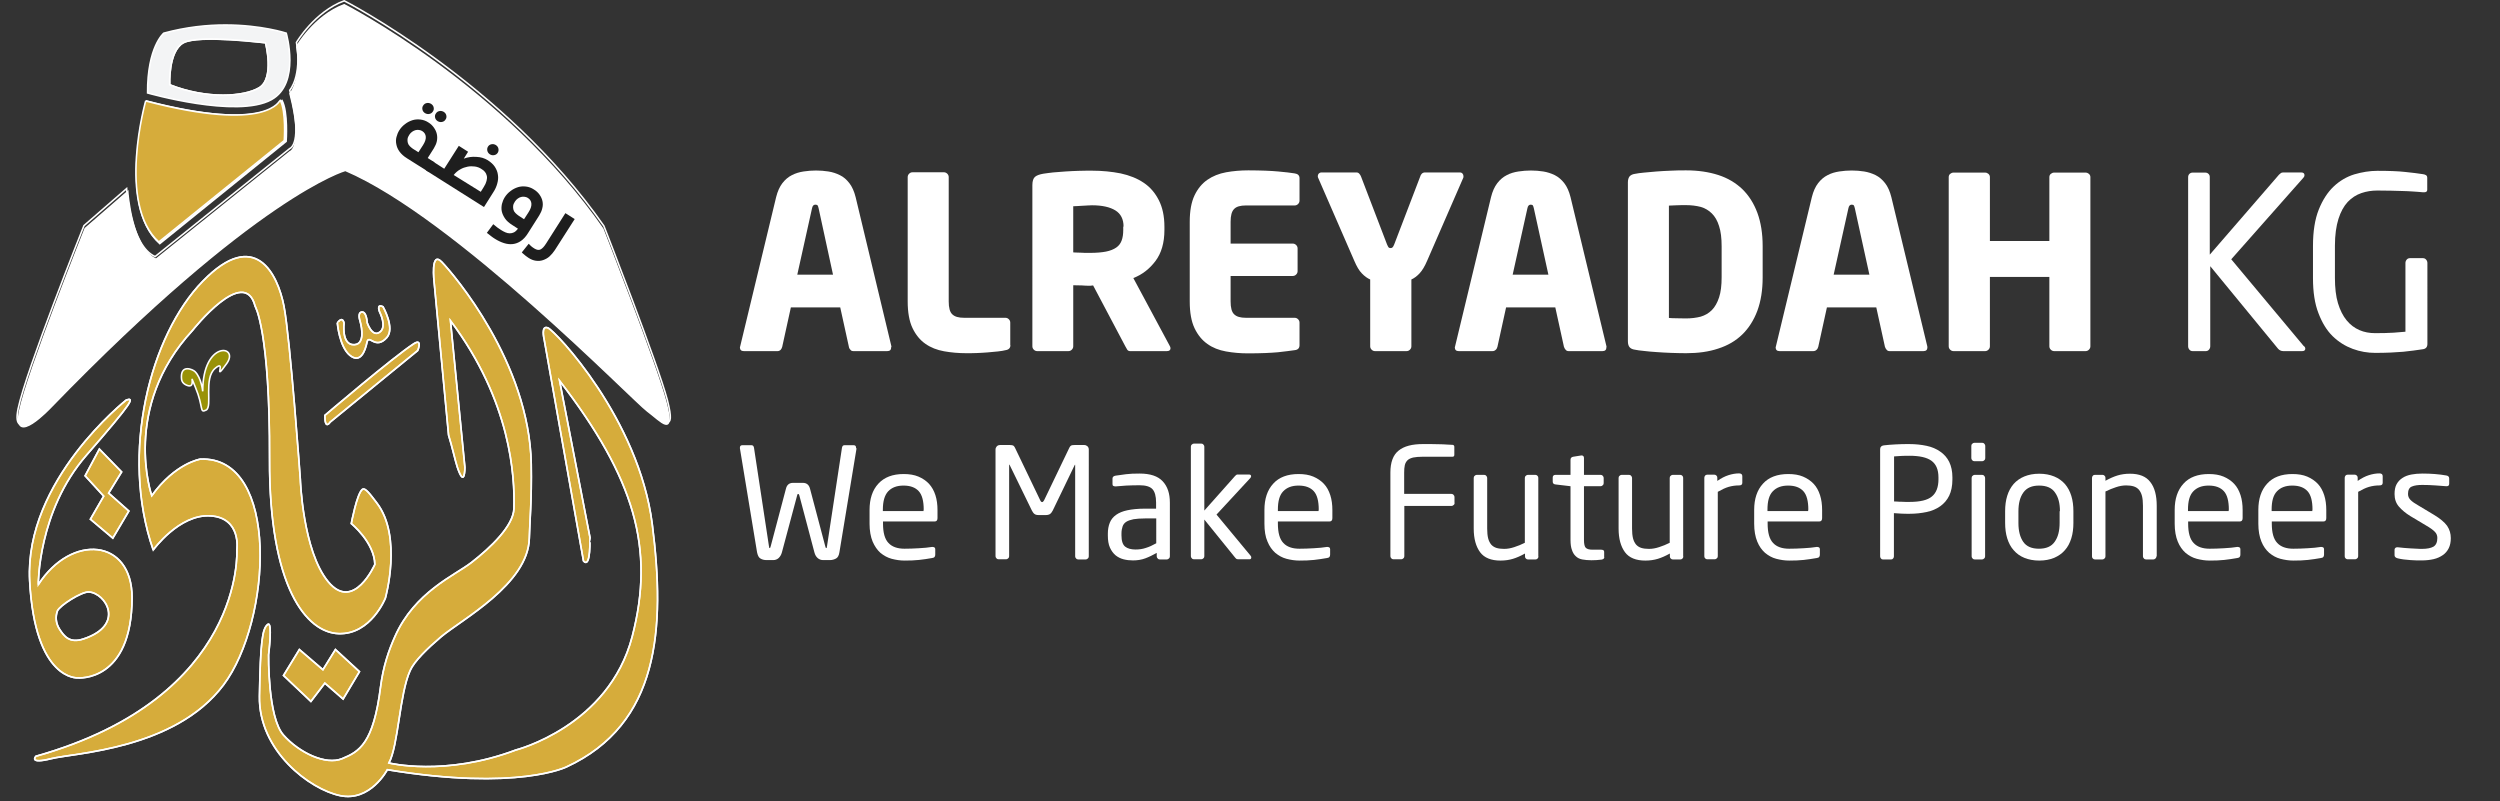 <?xml version="1.0" encoding="utf-8"?>
<!-- Generator: Adobe Illustrator 27.0.0, SVG Export Plug-In . SVG Version: 6.00 Build 0)  -->
<svg version="1.1" id="Layer_1" xmlns="http://www.w3.org/2000/svg" xmlns:xlink="http://www.w3.org/1999/xlink" x="0px" y="0px"
	 viewBox="0 0 156 50" style="enable-background:new 0 0 156 50;" xml:space="preserve">
<rect x="0" y="0" width="156" height="50" fill="#333333" stroke="none"/>
<style type="text/css">
	.st0{fill:none;stroke:#FFFFFF;stroke-width:0.15;stroke-miterlimit:10;}
	.st1{fill:none;stroke:#FFFFFF;stroke-width:0.1;stroke-miterlimit:10;}
	.st2{fill:#FFFFFF;}
	.st3{fill:#D6AC3B;stroke:#FFFFFF;stroke-width:0.1;stroke-miterlimit:10;}
	.st4{fill:#999207;stroke:#FFFFFF;stroke-width:0.1;stroke-miterlimit:10;}
	.st5{fill:none;}
	
		.st6{clip-path:url(#SVGID_00000103973884574575617140000009586962491326906243_);fill:#D6AC3B;stroke:#FFFFFF;stroke-width:0.1;stroke-miterlimit:10;}
	.st7{fill:#F3F4F5;stroke:#FFFFFF;stroke-width:0.1;stroke-miterlimit:10;}
	
		.st8{clip-path:url(#SVGID_00000039134238188349327500000009518169582210441631_);fill:#FFFFFF;stroke:#FFFFFF;stroke-width:0.1;stroke-miterlimit:10;}
	.st9{fill:#1E1E1E;}
</style>
<g>
	<g>
		<path class="st0" d="M9.15,6.33c0,0-1.82,6.46,0.82,8.84l7.86-6.36c0,0,0.13-1.82-0.26-2.54C17.57,6.27,16.88,8.34,9.15,6.33z"/>
	</g>
	<g>
		<path class="st1" d="M40.47,25.51c-0.88-0.65-12.06-12.16-18.94-15.08c0,0-5.58,1.55-18.46,14.86c0,0-2.42,2.57-1.94,0.22
			c0.48-2.35,4.11-11.43,4.11-11.43l2.66-2.31c0,0,0.24,3.57,1.78,4.24l8.4-6.74c0,0,0.87-0.27,0-3.64c0,0,0.77-0.85,0.42-2.98
			c0,0,1.12-1.91,2.98-2.6c0,0,9.96,5.1,16.2,14.05c0,0,3.37,8.61,3.96,10.86C42.22,27.22,41.35,26.15,40.47,25.51z"/>
	</g>
	<g>
	</g>
</g>
<g>
	<path class="st2" d="M55.61,21.67c0,0.16-0.08,0.24-0.25,0.24h-2.1c-0.08,0-0.15-0.02-0.19-0.08c-0.05-0.05-0.09-0.11-0.1-0.19
		l-0.54-2.46h-3.08l-0.54,2.46c-0.02,0.08-0.06,0.15-0.1,0.19c-0.05,0.05-0.12,0.08-0.19,0.08h-2.1c-0.17,0-0.25-0.08-0.25-0.24
		c0-0.01,0-0.02,0.01-0.03c0-0.01,0.01-0.02,0.01-0.04l2.24-9.3c0.09-0.36,0.22-0.65,0.39-0.87c0.17-0.22,0.37-0.39,0.59-0.5
		c0.23-0.12,0.47-0.19,0.73-0.23c0.26-0.04,0.52-0.06,0.78-0.06s0.52,0.02,0.77,0.06c0.26,0.04,0.5,0.12,0.72,0.23
		c0.23,0.11,0.42,0.28,0.59,0.5c0.17,0.22,0.3,0.51,0.39,0.87l2.23,9.3c0,0.02,0,0.04,0.01,0.04C55.6,21.65,55.61,21.66,55.61,21.67
		z M51.08,12.99c-0.02-0.08-0.04-0.14-0.06-0.17c-0.02-0.03-0.07-0.05-0.14-0.05c-0.11,0-0.18,0.07-0.21,0.23l-0.92,4.14h2.23
		L51.08,12.99z"/>
	<path class="st2" d="M63.05,21.54c0,0.17-0.1,0.28-0.3,0.31c-0.12,0.03-0.28,0.06-0.48,0.08s-0.41,0.04-0.64,0.06
		c-0.23,0.02-0.45,0.03-0.68,0.04c-0.23,0.01-0.44,0.01-0.65,0.01c-0.48,0-0.94-0.04-1.39-0.12c-0.44-0.08-0.83-0.23-1.17-0.47
		c-0.33-0.23-0.6-0.56-0.8-0.98c-0.2-0.42-0.3-0.98-0.3-1.66v-7.76c0-0.08,0.03-0.15,0.09-0.21s0.13-0.09,0.21-0.09h1.96
		c0.08,0,0.15,0.03,0.21,0.09s0.09,0.13,0.09,0.21v7.76c0,0.39,0.07,0.66,0.22,0.8c0.15,0.15,0.39,0.22,0.74,0.22h2.58
		c0.08,0,0.15,0.03,0.21,0.09c0.06,0.06,0.09,0.13,0.09,0.21V21.54z"/>
	<path class="st2" d="M73.04,21.73c0,0.12-0.08,0.18-0.23,0.18h-2.29c-0.08,0-0.14-0.03-0.18-0.09s-0.08-0.13-0.12-0.21l-2.01-3.8
		l-0.17,0.02c-0.16,0-0.34,0-0.55-0.02c-0.21-0.01-0.38-0.01-0.52-0.01v3.81c0,0.08-0.03,0.15-0.09,0.21
		c-0.06,0.06-0.13,0.09-0.21,0.09h-1.95c-0.08,0-0.15-0.03-0.21-0.09s-0.09-0.13-0.09-0.21V11.55c0-0.26,0.06-0.43,0.17-0.52
		c0.11-0.09,0.28-0.15,0.51-0.19c0.17-0.03,0.38-0.05,0.61-0.08c0.24-0.02,0.5-0.04,0.77-0.06c0.27-0.02,0.55-0.03,0.83-0.04
		c0.29-0.01,0.56-0.01,0.83-0.01c0.64,0,1.23,0.06,1.79,0.17c0.55,0.12,1.03,0.31,1.43,0.58c0.41,0.27,0.72,0.64,0.95,1.09
		c0.23,0.45,0.35,1,0.35,1.67v0.19c0,0.8-0.19,1.45-0.56,1.94c-0.37,0.49-0.83,0.85-1.38,1.06l2.27,4.23
		C73.02,21.63,73.04,21.68,73.04,21.73z M70.11,14.14c0-0.46-0.17-0.8-0.51-1.01c-0.34-0.21-0.83-0.32-1.46-0.32
		c-0.05,0-0.13,0-0.25,0.01c-0.12,0.01-0.23,0.01-0.35,0.02c-0.12,0.01-0.23,0.01-0.34,0.02c-0.11,0-0.19,0.01-0.23,0.01v2.88
		c0.04,0,0.11,0,0.21,0.01c0.1,0,0.21,0.01,0.32,0.01c0.12,0.01,0.22,0.01,0.32,0.01c0.1,0,0.17,0,0.21,0
		c0.39,0,0.72-0.03,0.98-0.08c0.26-0.05,0.48-0.14,0.64-0.25c0.16-0.11,0.27-0.25,0.34-0.44s0.1-0.4,0.1-0.66V14.14z"/>
	<path class="st2" d="M81.09,21.54c0,0.18-0.1,0.29-0.3,0.31c-0.26,0.04-0.61,0.08-1.04,0.13c-0.44,0.04-1.06,0.07-1.87,0.07
		c-0.48,0-0.94-0.04-1.38-0.12c-0.44-0.08-0.83-0.23-1.16-0.47c-0.33-0.23-0.6-0.56-0.8-0.98c-0.2-0.42-0.3-0.98-0.3-1.66v-4.98
		c0-0.68,0.1-1.23,0.3-1.65c0.2-0.42,0.47-0.74,0.8-0.97s0.73-0.39,1.17-0.47c0.44-0.08,0.91-0.12,1.39-0.12
		c0.4,0,0.75,0.01,1.06,0.02c0.3,0.01,0.57,0.03,0.8,0.05c0.23,0.02,0.43,0.04,0.59,0.06s0.31,0.04,0.44,0.06
		c0.2,0.03,0.3,0.13,0.3,0.3v1.4c0,0.08-0.03,0.15-0.09,0.21c-0.06,0.06-0.13,0.09-0.21,0.09h-3.04c-0.35,0-0.6,0.07-0.74,0.22
		c-0.15,0.15-0.22,0.41-0.22,0.8v1.36h3.88c0.08,0,0.15,0.03,0.21,0.09c0.06,0.06,0.09,0.13,0.09,0.21v1.42
		c0,0.08-0.03,0.15-0.09,0.21c-0.06,0.06-0.13,0.09-0.21,0.09h-3.88v1.59c0,0.39,0.07,0.66,0.22,0.8c0.15,0.15,0.39,0.22,0.74,0.22
		h3.04c0.08,0,0.15,0.03,0.21,0.09c0.06,0.06,0.09,0.13,0.09,0.21V21.54z"/>
	<path class="st2" d="M91.32,10.99c0,0.05,0,0.08-0.01,0.1l-2.26,5.19c-0.15,0.35-0.31,0.61-0.47,0.78
		c-0.16,0.17-0.33,0.3-0.51,0.38v4.17c0,0.08-0.03,0.15-0.09,0.21c-0.06,0.06-0.13,0.09-0.21,0.09H85.8c-0.08,0-0.15-0.03-0.21-0.09
		c-0.06-0.06-0.09-0.13-0.09-0.21v-4.17c-0.18-0.08-0.35-0.2-0.52-0.38c-0.17-0.17-0.32-0.43-0.47-0.78l-2.26-5.19
		c-0.01-0.02-0.02-0.05-0.02-0.1c0-0.06,0.02-0.11,0.06-0.16c0.04-0.04,0.1-0.07,0.18-0.07h2.16c0.08,0,0.14,0.02,0.19,0.08
		c0.05,0.05,0.08,0.11,0.11,0.18l1.62,4.23c0.04,0.1,0.08,0.16,0.1,0.19c0.03,0.03,0.07,0.04,0.12,0.04s0.09-0.01,0.12-0.04
		c0.03-0.02,0.07-0.09,0.11-0.19l1.62-4.23c0.02-0.07,0.05-0.13,0.1-0.18c0.05-0.05,0.12-0.08,0.2-0.08h2.16
		c0.08,0,0.14,0.02,0.18,0.07S91.32,10.93,91.32,10.99z"/>
	<path class="st2" d="M100.24,21.67c0,0.16-0.08,0.24-0.25,0.24h-2.1c-0.08,0-0.14-0.02-0.19-0.08c-0.05-0.05-0.08-0.11-0.11-0.19
		l-0.54-2.46h-3.07l-0.54,2.46c-0.02,0.08-0.06,0.15-0.11,0.19c-0.05,0.05-0.12,0.08-0.2,0.08h-2.1c-0.17,0-0.25-0.08-0.25-0.24
		c0-0.01,0-0.02,0.01-0.03c0-0.01,0.01-0.02,0.01-0.04l2.24-9.3c0.09-0.36,0.22-0.65,0.39-0.87c0.17-0.22,0.37-0.39,0.59-0.5
		c0.22-0.12,0.47-0.19,0.73-0.23c0.26-0.04,0.52-0.06,0.78-0.06c0.26,0,0.52,0.02,0.77,0.06c0.25,0.04,0.5,0.12,0.72,0.23
		c0.22,0.11,0.42,0.28,0.59,0.5c0.17,0.22,0.3,0.51,0.39,0.87l2.24,9.3c0,0.02,0,0.04,0.01,0.04
		C100.24,21.65,100.24,21.66,100.24,21.67z M95.71,12.99c-0.02-0.08-0.04-0.14-0.06-0.17c-0.02-0.03-0.07-0.05-0.13-0.05
		c-0.11,0-0.18,0.07-0.21,0.23l-0.92,4.14h2.23L95.71,12.99z"/>
	<path class="st2" d="M109.99,17.31c0,0.79-0.11,1.48-0.33,2.08c-0.22,0.59-0.54,1.09-0.94,1.48c-0.41,0.4-0.91,0.69-1.5,0.88
		c-0.59,0.2-1.26,0.29-2.01,0.29c-0.31,0-0.62-0.01-0.94-0.02c-0.31-0.01-0.61-0.03-0.9-0.05s-0.55-0.04-0.78-0.07
		c-0.24-0.02-0.43-0.05-0.58-0.08c-0.14-0.02-0.25-0.07-0.32-0.15c-0.07-0.08-0.11-0.2-0.11-0.38v-9.91c0-0.17,0.04-0.29,0.11-0.38
		c0.08-0.08,0.18-0.13,0.32-0.15c0.15-0.03,0.34-0.06,0.58-0.08c0.23-0.02,0.5-0.05,0.78-0.07s0.58-0.04,0.9-0.05
		c0.32-0.02,0.63-0.02,0.94-0.02c0.75,0,1.42,0.1,2.01,0.29c0.59,0.19,1.09,0.49,1.5,0.88c0.41,0.4,0.72,0.89,0.94,1.48
		c0.22,0.6,0.33,1.29,0.33,2.08V17.31z M107.43,15.37c0-0.51-0.05-0.93-0.16-1.26c-0.1-0.33-0.25-0.59-0.45-0.79
		c-0.2-0.2-0.43-0.33-0.7-0.41c-0.27-0.07-0.58-0.11-0.92-0.11c-0.19,0-0.39,0-0.59,0.01c-0.21,0.01-0.36,0.01-0.47,0.02v7.01
		c0.11,0.01,0.27,0.02,0.47,0.02c0.2,0,0.4,0.01,0.59,0.01c0.34,0,0.65-0.04,0.92-0.11c0.27-0.08,0.5-0.21,0.7-0.41
		c0.19-0.19,0.34-0.46,0.45-0.79c0.11-0.33,0.16-0.75,0.16-1.26V15.37z"/>
	<path class="st2" d="M120.27,21.67c0,0.16-0.08,0.24-0.25,0.24h-2.1c-0.08,0-0.14-0.02-0.19-0.08c-0.05-0.05-0.08-0.11-0.11-0.19
		l-0.54-2.46H114l-0.54,2.46c-0.02,0.08-0.06,0.15-0.11,0.19c-0.05,0.05-0.12,0.08-0.2,0.08h-2.1c-0.17,0-0.25-0.08-0.25-0.24
		c0-0.01,0-0.02,0.01-0.03c0-0.01,0.01-0.02,0.01-0.04l2.24-9.3c0.09-0.36,0.22-0.65,0.39-0.87c0.17-0.22,0.37-0.39,0.59-0.5
		c0.22-0.12,0.47-0.19,0.73-0.23c0.26-0.04,0.52-0.06,0.78-0.06c0.26,0,0.52,0.02,0.77,0.06c0.25,0.04,0.5,0.12,0.72,0.23
		c0.22,0.11,0.42,0.28,0.59,0.5c0.17,0.22,0.3,0.51,0.39,0.87l2.24,9.3c0,0.02,0,0.04,0.01,0.04
		C120.27,21.65,120.27,21.66,120.27,21.67z M115.74,12.99c-0.02-0.08-0.04-0.14-0.06-0.17c-0.02-0.03-0.07-0.05-0.13-0.05
		c-0.11,0-0.18,0.07-0.21,0.23l-0.92,4.14h2.23L115.74,12.99z"/>
	<path class="st2" d="M130.44,21.61c0,0.08-0.03,0.15-0.09,0.21c-0.06,0.06-0.13,0.09-0.21,0.09h-1.96c-0.08,0-0.15-0.03-0.21-0.09
		c-0.06-0.06-0.09-0.13-0.09-0.21v-4.33h-3.71v4.33c0,0.08-0.03,0.15-0.09,0.21c-0.06,0.06-0.13,0.09-0.21,0.09h-1.97
		c-0.08,0-0.15-0.03-0.21-0.09c-0.06-0.06-0.09-0.13-0.09-0.21V11.05c0-0.08,0.03-0.15,0.09-0.2c0.06-0.05,0.13-0.08,0.21-0.08h1.97
		c0.08,0,0.15,0.03,0.21,0.08c0.06,0.06,0.09,0.12,0.09,0.2v3.99h3.71v-3.99c0-0.08,0.03-0.15,0.09-0.2
		c0.06-0.05,0.13-0.08,0.21-0.08h1.96c0.08,0,0.15,0.03,0.21,0.08c0.06,0.06,0.09,0.12,0.09,0.2V21.61z"/>
	<path class="st2" d="M143.85,21.76c0,0.1-0.07,0.15-0.2,0.15h-1.17c-0.13,0-0.24-0.05-0.33-0.15l-4.23-5.15v5
		c0,0.08-0.03,0.15-0.08,0.21s-0.12,0.09-0.2,0.09h-0.82c-0.08,0-0.15-0.03-0.2-0.09s-0.08-0.13-0.08-0.21V11.05
		c0-0.08,0.03-0.15,0.08-0.2c0.05-0.05,0.12-0.08,0.2-0.08h0.79c0.08,0,0.15,0.03,0.2,0.08c0.06,0.06,0.08,0.12,0.08,0.2v4.84
		l4.32-4.99c0.05-0.05,0.09-0.08,0.13-0.11c0.04-0.02,0.09-0.03,0.17-0.03h1.08c0.14,0,0.21,0.06,0.21,0.17
		c0,0.06-0.02,0.11-0.06,0.15l-4.51,5.1l4.51,5.4C143.82,21.63,143.85,21.69,143.85,21.76z"/>
	<path class="st2" d="M151.47,21.46c0,0.19-0.09,0.3-0.27,0.33c-0.37,0.06-0.78,0.11-1.24,0.16c-0.46,0.04-1.04,0.07-1.75,0.07
		c-0.47,0-0.94-0.08-1.4-0.25s-0.88-0.43-1.25-0.79c-0.37-0.36-0.66-0.84-0.89-1.44c-0.23-0.59-0.34-1.32-0.34-2.18v-2.01
		c0-0.91,0.12-1.67,0.36-2.27c0.24-0.6,0.55-1.08,0.93-1.44s0.81-0.61,1.29-0.76c0.48-0.14,0.96-0.22,1.44-0.22
		c0.7,0,1.28,0.02,1.73,0.07s0.83,0.09,1.12,0.14c0.07,0.01,0.13,0.03,0.18,0.06s0.08,0.08,0.08,0.17v0.75c0,0.1-0.07,0.15-0.2,0.15
		h-0.06c-0.22-0.02-0.43-0.04-0.64-0.05c-0.21-0.02-0.42-0.02-0.64-0.03c-0.22,0-0.46-0.01-0.71-0.02c-0.26,0-0.54-0.01-0.86-0.01
		c-0.35,0-0.68,0.05-1,0.16s-0.6,0.29-0.85,0.55c-0.25,0.27-0.44,0.62-0.58,1.06c-0.14,0.45-0.22,1-0.22,1.67v2.01
		c0,0.62,0.06,1.15,0.19,1.58s0.31,0.79,0.54,1.07c0.23,0.28,0.5,0.48,0.8,0.61s0.63,0.19,0.98,0.19c0.46,0,0.84-0.01,1.16-0.03
		c0.31-0.02,0.55-0.04,0.73-0.06v-4.29c0-0.08,0.03-0.15,0.08-0.21c0.05-0.06,0.12-0.09,0.2-0.09h0.81c0.08,0,0.15,0.03,0.2,0.09
		c0.05,0.06,0.08,0.13,0.08,0.21V21.46z"/>
</g>
<g>
	<path class="st2" d="M53.45,27.97l-1.07,6.49c-0.03,0.2-0.1,0.33-0.21,0.39c-0.11,0.06-0.24,0.1-0.39,0.1h-0.41
		c-0.13,0-0.25-0.04-0.35-0.13c-0.1-0.09-0.16-0.2-0.2-0.35l-0.94-3.55c-0.01-0.04-0.02-0.07-0.03-0.08
		c-0.01-0.01-0.02-0.01-0.03-0.01h-0.02c-0.01,0-0.02,0-0.03,0.01c-0.01,0.01-0.02,0.03-0.03,0.08l-0.95,3.55
		c-0.04,0.15-0.11,0.26-0.2,0.35c-0.1,0.09-0.21,0.13-0.35,0.13h-0.4c-0.15,0-0.28-0.03-0.39-0.1c-0.11-0.06-0.17-0.2-0.21-0.39
		l-1.07-6.49v-0.03c0-0.11,0.05-0.16,0.16-0.16h0.56c0.09,0,0.14,0.05,0.16,0.16l0.93,6.12c0.01,0.05,0.02,0.09,0.02,0.11
		c0,0.02,0.01,0.03,0.03,0.03c0.03,0,0.05-0.05,0.07-0.14l0.94-3.55c0.06-0.26,0.21-0.38,0.45-0.38h0.61c0.24,0,0.39,0.13,0.45,0.38
		l0.94,3.55c0.02,0.1,0.04,0.14,0.07,0.14c0.02,0,0.03-0.01,0.03-0.03c0-0.02,0.01-0.06,0.02-0.11l0.93-6.12
		c0.02-0.11,0.07-0.16,0.16-0.16h0.56c0.11,0,0.16,0.05,0.16,0.16V27.97z"/>
	<path class="st2" d="M58.5,32.33c0,0.14-0.06,0.21-0.18,0.21H55.1v0.13c0,0.57,0.11,0.97,0.34,1.21c0.22,0.24,0.56,0.36,1,0.36
		c0.28,0,0.58-0.01,0.9-0.03c0.32-0.02,0.59-0.04,0.81-0.08h0.05c0.04,0,0.07,0.01,0.11,0.03c0.03,0.02,0.05,0.05,0.05,0.11v0.33
		c0,0.06-0.01,0.11-0.04,0.15c-0.03,0.04-0.08,0.06-0.15,0.07c-0.27,0.05-0.55,0.09-0.82,0.12c-0.27,0.03-0.57,0.04-0.9,0.04
		c-0.28,0-0.54-0.04-0.81-0.11c-0.26-0.07-0.49-0.2-0.7-0.37c-0.2-0.18-0.36-0.41-0.49-0.71c-0.12-0.29-0.19-0.67-0.19-1.11v-0.86
		c0-0.69,0.18-1.24,0.55-1.64s0.89-0.6,1.58-0.6c0.35,0,0.66,0.05,0.92,0.16s0.48,0.26,0.66,0.45c0.18,0.2,0.31,0.43,0.4,0.71
		c0.09,0.28,0.13,0.59,0.13,0.93V32.33z M57.64,31.81c0-0.54-0.1-0.93-0.31-1.16c-0.21-0.23-0.52-0.35-0.95-0.35
		c-0.42,0-0.73,0.12-0.96,0.36c-0.22,0.24-0.33,0.62-0.33,1.14v0.09h2.54V31.81z"/>
	<path class="st2" d="M67.94,34.72c0,0.05-0.02,0.1-0.06,0.13c-0.04,0.04-0.08,0.06-0.13,0.06h-0.47c-0.05,0-0.1-0.02-0.13-0.06
		c-0.04-0.04-0.06-0.08-0.06-0.13v-5.69c0-0.02,0-0.03-0.01-0.03c-0.01,0-0.01,0.01-0.02,0.02l-1.37,2.84
		c-0.05,0.1-0.11,0.17-0.16,0.21c-0.06,0.04-0.15,0.07-0.27,0.07h-0.44c-0.12,0-0.21-0.02-0.27-0.07c-0.06-0.04-0.11-0.12-0.16-0.21
		L63,29.01c-0.01-0.01-0.01-0.02-0.02-0.02s-0.01,0.01-0.01,0.03v5.69c0,0.05-0.02,0.1-0.06,0.13c-0.04,0.04-0.08,0.06-0.13,0.06
		h-0.47c-0.05,0-0.1-0.02-0.13-0.06c-0.04-0.04-0.06-0.08-0.06-0.13v-6.66c0-0.08,0.03-0.14,0.08-0.2c0.05-0.05,0.12-0.08,0.2-0.08
		h0.62c0.09,0,0.15,0.01,0.2,0.03c0.04,0.02,0.08,0.07,0.11,0.13l1.58,3.29c0.03,0.07,0.07,0.11,0.12,0.11
		c0.04,0,0.08-0.04,0.12-0.11l1.58-3.29c0.03-0.06,0.07-0.11,0.11-0.13c0.04-0.02,0.11-0.03,0.2-0.03h0.62
		c0.08,0,0.14,0.03,0.2,0.08c0.05,0.05,0.08,0.12,0.08,0.2V34.72z"/>
	<path class="st2" d="M73,34.72c0,0.05-0.02,0.1-0.06,0.13c-0.04,0.04-0.08,0.06-0.13,0.06h-0.44c-0.05,0-0.1-0.02-0.13-0.06
		c-0.04-0.04-0.06-0.08-0.06-0.13V34.5c-0.23,0.13-0.47,0.25-0.71,0.34c-0.24,0.09-0.5,0.13-0.77,0.13c-0.2,0-0.4-0.02-0.59-0.07
		c-0.19-0.05-0.35-0.13-0.5-0.25c-0.14-0.12-0.26-0.28-0.35-0.48c-0.09-0.2-0.13-0.45-0.13-0.75V33.3c0-0.26,0.04-0.48,0.12-0.68
		s0.21-0.36,0.39-0.49c0.18-0.13,0.42-0.23,0.71-0.29c0.29-0.06,0.66-0.1,1.08-0.1h0.71v-0.38c0-0.4-0.08-0.68-0.23-0.84
		s-0.42-0.24-0.8-0.24c-0.31,0-0.59,0.01-0.83,0.02c-0.24,0.02-0.45,0.03-0.64,0.05h-0.05c-0.04,0-0.08-0.01-0.12-0.03
		s-0.05-0.06-0.05-0.12v-0.34c0-0.1,0.07-0.16,0.2-0.18c0.2-0.03,0.41-0.06,0.65-0.09c0.23-0.03,0.51-0.04,0.84-0.04
		c0.67,0,1.14,0.16,1.44,0.48C72.86,30.36,73,30.8,73,31.37V34.72z M72.16,32.35h-0.71c-0.29,0-0.53,0.02-0.72,0.05
		c-0.19,0.04-0.34,0.09-0.45,0.16c-0.11,0.07-0.19,0.17-0.23,0.29c-0.04,0.12-0.07,0.26-0.07,0.44v0.12c0,0.35,0.08,0.58,0.23,0.7
		c0.15,0.12,0.37,0.18,0.65,0.18c0.22,0,0.44-0.03,0.64-0.1c0.2-0.06,0.42-0.16,0.65-0.29V32.35z"/>
	<path class="st2" d="M78.08,34.78c0,0.08-0.04,0.12-0.11,0.12h-0.69c-0.05,0-0.09-0.01-0.12-0.02c-0.03-0.02-0.06-0.05-0.1-0.1
		l-1.91-2.36v2.29c0,0.05-0.02,0.1-0.06,0.13c-0.04,0.04-0.08,0.06-0.13,0.06H74.5c-0.05,0-0.1-0.02-0.13-0.06
		c-0.04-0.04-0.06-0.08-0.06-0.13v-6.84c0-0.05,0.02-0.1,0.06-0.13c0.04-0.04,0.08-0.06,0.13-0.06h0.46c0.05,0,0.1,0.02,0.13,0.06
		c0.04,0.04,0.06,0.08,0.06,0.13v3.99l1.92-2.16c0.03-0.03,0.06-0.05,0.08-0.07s0.06-0.02,0.11-0.02h0.67c0.1,0,0.14,0.04,0.14,0.11
		c0,0.04-0.02,0.07-0.05,0.11l-2.11,2.28l2.13,2.57C78.07,34.72,78.08,34.74,78.08,34.78z"/>
	<path class="st2" d="M83.14,32.33c0,0.14-0.06,0.21-0.18,0.21h-3.22v0.13c0,0.57,0.11,0.97,0.34,1.21c0.22,0.24,0.56,0.36,1,0.36
		c0.28,0,0.58-0.01,0.9-0.03c0.32-0.02,0.59-0.04,0.81-0.08h0.05c0.04,0,0.07,0.01,0.11,0.03c0.03,0.02,0.05,0.05,0.05,0.11v0.33
		c0,0.06-0.01,0.11-0.04,0.15s-0.08,0.06-0.15,0.07c-0.28,0.05-0.55,0.09-0.82,0.12c-0.27,0.03-0.57,0.04-0.9,0.04
		c-0.28,0-0.54-0.04-0.81-0.11s-0.49-0.2-0.7-0.37c-0.2-0.18-0.37-0.41-0.49-0.71c-0.13-0.29-0.19-0.67-0.19-1.11v-0.86
		c0-0.69,0.18-1.24,0.55-1.64c0.36-0.4,0.89-0.6,1.58-0.6c0.35,0,0.66,0.05,0.92,0.16c0.26,0.11,0.48,0.26,0.66,0.45
		s0.31,0.43,0.4,0.71s0.13,0.59,0.13,0.93V32.33z M82.29,31.81c0-0.54-0.1-0.93-0.31-1.16c-0.21-0.23-0.52-0.35-0.95-0.35
		c-0.42,0-0.73,0.12-0.96,0.36s-0.33,0.62-0.33,1.14v0.09h2.54V31.81z"/>
	<path class="st2" d="M90.77,31.38c0,0.05-0.02,0.1-0.06,0.13s-0.08,0.06-0.13,0.06h-2.95v3.14c0,0.05-0.02,0.1-0.06,0.13
		c-0.04,0.04-0.08,0.06-0.13,0.06h-0.49c-0.05,0-0.1-0.02-0.13-0.06c-0.04-0.04-0.06-0.08-0.06-0.13v-5.22
		c0-0.64,0.17-1.1,0.51-1.37c0.34-0.28,0.85-0.41,1.53-0.41c0.14,0,0.3,0,0.47,0c0.18,0,0.35,0.01,0.52,0.01
		c0.17,0,0.34,0.01,0.49,0.02c0.15,0.01,0.28,0.02,0.38,0.02c0.03,0.01,0.06,0.02,0.07,0.05c0.02,0.03,0.02,0.05,0.02,0.09v0.48
		c0,0.08-0.04,0.12-0.11,0.12h-1.85c-0.26,0-0.46,0.02-0.61,0.05c-0.15,0.04-0.27,0.09-0.35,0.17c-0.08,0.08-0.14,0.18-0.17,0.31
		c-0.03,0.13-0.04,0.28-0.04,0.46v1.33h2.95c0.05,0,0.1,0.02,0.13,0.06c0.04,0.04,0.06,0.08,0.06,0.13V31.38z"/>
	<path class="st2" d="M96,34.72c0,0.05-0.02,0.1-0.05,0.13c-0.04,0.04-0.08,0.06-0.13,0.06h-0.48c-0.05,0-0.09-0.02-0.13-0.06
		c-0.04-0.04-0.05-0.08-0.05-0.13v-0.18c-0.27,0.15-0.52,0.26-0.75,0.33s-0.49,0.11-0.78,0.11c-0.58,0-1.01-0.17-1.27-0.52
		s-0.4-0.84-0.4-1.48v-3.16c0-0.05,0.02-0.1,0.06-0.13c0.04-0.04,0.08-0.06,0.13-0.06h0.46c0.05,0,0.1,0.02,0.13,0.06
		c0.04,0.04,0.06,0.08,0.06,0.13v3.16c0,0.24,0.02,0.45,0.06,0.61c0.04,0.16,0.11,0.29,0.19,0.39c0.09,0.1,0.2,0.17,0.33,0.21
		c0.13,0.04,0.29,0.06,0.48,0.06c0.21,0,0.42-0.04,0.63-0.11c0.22-0.07,0.44-0.16,0.66-0.27v-4.05c0-0.05,0.02-0.1,0.06-0.13
		c0.04-0.04,0.08-0.06,0.13-0.06h0.47c0.05,0,0.09,0.02,0.13,0.06c0.04,0.04,0.05,0.08,0.05,0.13V34.72z"/>
	<path class="st2" d="M100.11,34.76c0,0.09-0.06,0.14-0.17,0.16c-0.1,0.01-0.2,0.02-0.32,0.03s-0.22,0.01-0.31,0.01
		c-0.22,0-0.42-0.02-0.58-0.05s-0.3-0.1-0.4-0.2c-0.11-0.1-0.19-0.23-0.24-0.39C98.03,34.17,98,33.95,98,33.69v-3.35l-0.93-0.11
		c-0.12-0.01-0.18-0.07-0.18-0.17V29.8c0-0.11,0.06-0.17,0.18-0.17H98v-0.94c0-0.11,0.06-0.17,0.17-0.19l0.5-0.08h0.03
		c0.04,0,0.07,0.01,0.1,0.04c0.03,0.03,0.04,0.07,0.04,0.12v1.05h1.04c0.05,0,0.1,0.02,0.13,0.06c0.04,0.04,0.06,0.08,0.06,0.13
		v0.33c0,0.05-0.02,0.1-0.06,0.13c-0.04,0.04-0.08,0.06-0.13,0.06h-1.04v3.35c0,0.26,0.04,0.43,0.12,0.5s0.21,0.11,0.4,0.11h0.54
		c0.13,0,0.2,0.04,0.2,0.13V34.76z"/>
	<path class="st2" d="M105.04,34.72c0,0.05-0.02,0.1-0.05,0.13c-0.04,0.04-0.08,0.06-0.13,0.06h-0.48c-0.05,0-0.09-0.02-0.13-0.06
		c-0.04-0.04-0.05-0.08-0.05-0.13v-0.18c-0.27,0.15-0.52,0.26-0.75,0.33s-0.49,0.11-0.78,0.11c-0.58,0-1.01-0.17-1.27-0.52
		s-0.4-0.84-0.4-1.48v-3.16c0-0.05,0.02-0.1,0.06-0.13c0.04-0.04,0.08-0.06,0.13-0.06h0.46c0.05,0,0.1,0.02,0.13,0.06
		c0.04,0.04,0.06,0.08,0.06,0.13v3.16c0,0.24,0.02,0.45,0.06,0.61c0.04,0.16,0.11,0.29,0.19,0.39c0.09,0.1,0.2,0.17,0.33,0.21
		c0.13,0.04,0.29,0.06,0.48,0.06c0.21,0,0.42-0.04,0.63-0.11c0.22-0.07,0.44-0.16,0.66-0.27v-4.05c0-0.05,0.02-0.1,0.06-0.13
		c0.04-0.04,0.08-0.06,0.13-0.06h0.47c0.05,0,0.09,0.02,0.13,0.06c0.04,0.04,0.05,0.08,0.05,0.13V34.72z"/>
	<path class="st2" d="M108.72,30.13c0,0.11-0.07,0.16-0.2,0.16c-0.22,0-0.44,0.03-0.65,0.09c-0.21,0.06-0.43,0.17-0.68,0.31v4.02
		c0,0.05-0.02,0.1-0.06,0.13c-0.04,0.04-0.08,0.06-0.13,0.06h-0.47c-0.05,0-0.09-0.02-0.13-0.06c-0.04-0.04-0.05-0.08-0.05-0.13
		v-4.9c0-0.05,0.02-0.1,0.05-0.13c0.03-0.04,0.08-0.06,0.13-0.06h0.45c0.05,0,0.09,0.02,0.13,0.06c0.04,0.04,0.05,0.08,0.05,0.13
		v0.2c0.24-0.17,0.48-0.29,0.7-0.36s0.44-0.11,0.66-0.11c0.13,0,0.2,0.06,0.2,0.17V30.13z"/>
	<path class="st2" d="M113.7,32.33c0,0.14-0.06,0.21-0.18,0.21h-3.22v0.13c0,0.57,0.11,0.97,0.34,1.21c0.22,0.24,0.56,0.36,1,0.36
		c0.28,0,0.58-0.01,0.9-0.03c0.32-0.02,0.59-0.04,0.81-0.08h0.05c0.04,0,0.07,0.01,0.11,0.03c0.03,0.02,0.05,0.05,0.05,0.11v0.33
		c0,0.06-0.01,0.11-0.04,0.15s-0.08,0.06-0.15,0.07c-0.28,0.05-0.55,0.09-0.82,0.12c-0.27,0.03-0.57,0.04-0.9,0.04
		c-0.28,0-0.54-0.04-0.81-0.11s-0.49-0.2-0.7-0.37c-0.2-0.18-0.37-0.41-0.49-0.71c-0.12-0.29-0.19-0.67-0.19-1.11v-0.86
		c0-0.69,0.18-1.24,0.55-1.64c0.36-0.4,0.89-0.6,1.58-0.6c0.35,0,0.66,0.05,0.92,0.16c0.26,0.11,0.48,0.26,0.66,0.45
		s0.31,0.43,0.4,0.71s0.13,0.59,0.13,0.93V32.33z M112.84,31.81c0-0.54-0.1-0.93-0.31-1.16c-0.21-0.23-0.52-0.35-0.95-0.35
		c-0.42,0-0.73,0.12-0.96,0.36s-0.33,0.62-0.33,1.14v0.09h2.54V31.81z"/>
	<path class="st2" d="M121.83,29.92c0,0.4-0.07,0.74-0.2,1.01c-0.13,0.27-0.32,0.49-0.56,0.66c-0.24,0.17-0.52,0.29-0.85,0.36
		c-0.33,0.07-0.69,0.11-1.08,0.11c-0.15,0-0.32,0-0.5-0.01c-0.18-0.01-0.33-0.02-0.46-0.03v2.7c0,0.05-0.02,0.1-0.05,0.13
		c-0.03,0.04-0.07,0.06-0.12,0.06h-0.52c-0.05,0-0.09-0.02-0.12-0.06c-0.03-0.04-0.05-0.08-0.05-0.13v-6.69
		c0-0.14,0.08-0.22,0.23-0.24c0.2-0.03,0.45-0.04,0.74-0.06s0.57-0.02,0.85-0.02c0.39,0,0.75,0.04,1.08,0.11
		c0.33,0.07,0.61,0.19,0.85,0.36c0.24,0.16,0.43,0.38,0.56,0.64c0.13,0.27,0.2,0.59,0.2,0.97V29.92z M120.96,29.79
		c0-0.49-0.15-0.83-0.44-1.04c-0.29-0.21-0.75-0.31-1.37-0.31c-0.15,0-0.32,0-0.5,0.01c-0.19,0.01-0.34,0.02-0.46,0.03v2.81
		c0.06,0,0.13,0,0.21,0.01c0.08,0.01,0.17,0.01,0.26,0.01c0.09,0,0.18,0.01,0.26,0.01c0.09,0,0.16,0,0.23,0
		c0.66,0,1.13-0.11,1.4-0.34c0.27-0.22,0.41-0.58,0.41-1.08V29.79z"/>
	<path class="st2" d="M123.88,28.59c0,0.05-0.02,0.1-0.06,0.13c-0.04,0.04-0.08,0.06-0.13,0.06h-0.49c-0.05,0-0.1-0.02-0.13-0.06
		c-0.04-0.04-0.06-0.08-0.06-0.13v-0.77c0-0.05,0.02-0.1,0.06-0.13c0.04-0.04,0.08-0.06,0.13-0.06h0.49c0.05,0,0.1,0.02,0.13,0.06
		c0.04,0.04,0.06,0.08,0.06,0.13V28.59z M123.87,34.72c0,0.05-0.02,0.1-0.06,0.13c-0.04,0.04-0.08,0.06-0.13,0.06h-0.46
		c-0.05,0-0.1-0.02-0.13-0.06c-0.04-0.04-0.06-0.08-0.06-0.13v-4.9c0-0.05,0.02-0.1,0.06-0.13c0.04-0.04,0.08-0.06,0.13-0.06h0.46
		c0.05,0,0.1,0.02,0.13,0.06c0.04,0.04,0.06,0.08,0.06,0.13V34.72z"/>
	<path class="st2" d="M129.38,32.63c0,0.35-0.04,0.67-0.13,0.96c-0.09,0.29-0.22,0.54-0.4,0.74c-0.18,0.21-0.4,0.36-0.67,0.48
		c-0.27,0.11-0.58,0.17-0.93,0.17c-0.35,0-0.66-0.06-0.93-0.17s-0.49-0.27-0.67-0.48c-0.18-0.2-0.31-0.45-0.4-0.74
		c-0.09-0.29-0.13-0.61-0.13-0.96V31.9c0-0.35,0.04-0.67,0.13-0.96s0.22-0.53,0.4-0.74c0.18-0.2,0.4-0.36,0.67-0.47
		c0.27-0.11,0.57-0.17,0.93-0.17c0.35,0,0.66,0.06,0.93,0.17c0.27,0.11,0.49,0.27,0.67,0.47c0.18,0.21,0.31,0.45,0.4,0.74
		c0.09,0.29,0.13,0.61,0.13,0.96V32.63z M128.54,31.9c0-0.49-0.1-0.88-0.31-1.17c-0.2-0.29-0.53-0.43-0.99-0.43
		c-0.45,0-0.77,0.14-0.98,0.43c-0.21,0.29-0.31,0.68-0.31,1.18v0.73c0,0.49,0.1,0.88,0.3,1.17c0.2,0.29,0.53,0.43,0.98,0.43
		c0.45,0,0.78-0.14,0.98-0.43c0.21-0.29,0.31-0.68,0.31-1.18V31.9z"/>
	<path class="st2" d="M134.56,34.72c0,0.05-0.02,0.1-0.06,0.13c-0.04,0.04-0.08,0.06-0.13,0.06h-0.46c-0.05,0-0.1-0.02-0.13-0.06
		c-0.04-0.04-0.06-0.08-0.06-0.13v-3.16c0-0.24-0.02-0.45-0.06-0.61s-0.11-0.29-0.19-0.39c-0.09-0.1-0.2-0.17-0.33-0.21
		c-0.13-0.04-0.29-0.06-0.47-0.06c-0.21,0-0.42,0.04-0.63,0.11s-0.44,0.16-0.66,0.27v4.05c0,0.05-0.02,0.1-0.06,0.13
		c-0.04,0.04-0.08,0.06-0.13,0.06h-0.47c-0.05,0-0.09-0.02-0.13-0.06c-0.04-0.04-0.05-0.08-0.05-0.13v-4.9
		c0-0.05,0.02-0.1,0.05-0.13c0.03-0.04,0.08-0.06,0.13-0.06h0.48c0.05,0,0.09,0.02,0.13,0.06c0.04,0.04,0.05,0.08,0.05,0.13V30
		c0.27-0.15,0.52-0.26,0.75-0.33s0.49-0.11,0.78-0.11c0.58,0,1.01,0.17,1.27,0.52c0.27,0.34,0.4,0.84,0.4,1.48V34.72z"/>
	<path class="st2" d="M139.94,32.33c0,0.14-0.06,0.21-0.18,0.21h-3.22v0.13c0,0.57,0.11,0.97,0.34,1.21c0.22,0.24,0.56,0.36,1,0.36
		c0.28,0,0.58-0.01,0.9-0.03c0.32-0.02,0.59-0.04,0.81-0.08h0.05c0.04,0,0.07,0.01,0.11,0.03c0.03,0.02,0.05,0.05,0.05,0.11v0.33
		c0,0.06-0.01,0.11-0.04,0.15s-0.08,0.06-0.15,0.07c-0.28,0.05-0.55,0.09-0.82,0.12c-0.27,0.03-0.57,0.04-0.9,0.04
		c-0.28,0-0.54-0.04-0.81-0.11s-0.49-0.2-0.7-0.37c-0.2-0.18-0.37-0.41-0.49-0.71c-0.12-0.29-0.19-0.67-0.19-1.11v-0.86
		c0-0.69,0.18-1.24,0.55-1.64c0.36-0.4,0.89-0.6,1.58-0.6c0.35,0,0.66,0.05,0.92,0.16c0.26,0.11,0.48,0.26,0.66,0.45
		s0.31,0.43,0.4,0.71s0.13,0.59,0.13,0.93V32.33z M139.08,31.81c0-0.54-0.1-0.93-0.31-1.16c-0.21-0.23-0.52-0.35-0.95-0.35
		c-0.42,0-0.73,0.12-0.96,0.36s-0.33,0.62-0.33,1.14v0.09h2.54V31.81z"/>
	<path class="st2" d="M145.16,32.33c0,0.14-0.06,0.21-0.18,0.21h-3.22v0.13c0,0.57,0.11,0.97,0.34,1.21c0.22,0.24,0.56,0.36,1,0.36
		c0.28,0,0.58-0.01,0.9-0.03c0.32-0.02,0.59-0.04,0.81-0.08h0.05c0.04,0,0.07,0.01,0.11,0.03c0.03,0.02,0.05,0.05,0.05,0.11v0.33
		c0,0.06-0.01,0.11-0.04,0.15s-0.08,0.06-0.15,0.07c-0.28,0.05-0.55,0.09-0.82,0.12c-0.27,0.03-0.57,0.04-0.9,0.04
		c-0.28,0-0.54-0.04-0.81-0.11s-0.49-0.2-0.7-0.37c-0.2-0.18-0.37-0.41-0.49-0.71c-0.12-0.29-0.19-0.67-0.19-1.11v-0.86
		c0-0.69,0.18-1.24,0.55-1.64c0.36-0.4,0.89-0.6,1.58-0.6c0.35,0,0.66,0.05,0.92,0.16c0.26,0.11,0.48,0.26,0.66,0.45
		s0.31,0.43,0.4,0.71s0.13,0.59,0.13,0.93V32.33z M144.3,31.81c0-0.54-0.1-0.93-0.31-1.16c-0.21-0.23-0.52-0.35-0.95-0.35
		c-0.42,0-0.73,0.12-0.96,0.36s-0.33,0.62-0.33,1.14v0.09h2.54V31.81z"/>
	<path class="st2" d="M148.68,30.13c0,0.11-0.07,0.16-0.2,0.16c-0.22,0-0.44,0.03-0.65,0.09c-0.21,0.06-0.43,0.17-0.68,0.31v4.02
		c0,0.05-0.02,0.1-0.06,0.13c-0.04,0.04-0.08,0.06-0.13,0.06h-0.47c-0.05,0-0.09-0.02-0.13-0.06c-0.04-0.04-0.05-0.08-0.05-0.13
		v-4.9c0-0.05,0.02-0.1,0.05-0.13c0.03-0.04,0.08-0.06,0.13-0.06h0.45c0.05,0,0.09,0.02,0.13,0.06c0.04,0.04,0.05,0.08,0.05,0.13
		v0.2c0.24-0.17,0.48-0.29,0.7-0.36s0.44-0.11,0.66-0.11c0.13,0,0.2,0.06,0.2,0.17V30.13z"/>
	<path class="st2" d="M152.93,33.58c0,0.24-0.04,0.45-0.13,0.63c-0.09,0.18-0.21,0.32-0.37,0.43c-0.16,0.11-0.35,0.2-0.57,0.25
		c-0.22,0.05-0.47,0.08-0.73,0.08c-0.09,0-0.2,0-0.32,0s-0.26-0.01-0.39-0.02c-0.14-0.01-0.28-0.03-0.42-0.04
		c-0.14-0.02-0.27-0.04-0.38-0.07c-0.13-0.03-0.2-0.1-0.2-0.19V34.3c0-0.04,0.02-0.08,0.05-0.11c0.03-0.03,0.07-0.04,0.12-0.04h0.04
		c0.12,0.01,0.24,0.03,0.38,0.04s0.28,0.02,0.42,0.03c0.14,0.01,0.27,0.02,0.39,0.02c0.12,0.01,0.23,0.01,0.32,0.01
		c0.31,0,0.55-0.05,0.71-0.14c0.16-0.1,0.24-0.28,0.24-0.54c0-0.15-0.05-0.28-0.15-0.38c-0.1-0.11-0.29-0.25-0.57-0.41l-0.97-0.58
		c-0.29-0.18-0.53-0.38-0.71-0.59c-0.18-0.21-0.27-0.47-0.27-0.78c0-0.25,0.04-0.46,0.13-0.62s0.21-0.29,0.37-0.39
		c0.15-0.1,0.34-0.17,0.55-0.21c0.21-0.04,0.44-0.06,0.69-0.06c0.27,0,0.53,0.01,0.78,0.03s0.49,0.05,0.71,0.09
		c0.12,0.02,0.18,0.08,0.18,0.19v0.32c0,0.11-0.05,0.16-0.16,0.16h-0.03c-0.17-0.01-0.39-0.03-0.67-0.05
		c-0.28-0.02-0.55-0.03-0.82-0.03s-0.49,0.03-0.65,0.1c-0.16,0.06-0.24,0.22-0.24,0.46c0,0.15,0.05,0.27,0.16,0.38
		c0.11,0.11,0.27,0.22,0.5,0.35l0.95,0.57c0.4,0.24,0.67,0.47,0.83,0.69C152.86,33.05,152.93,33.3,152.93,33.58z"/>
</g>
<g>
	<path class="st3" d="M2.39,36.48c0,0-0.03-4.59,3-8.07c3.03-3.48,2.97-3.6,2.49-3.45c0,0-6.36,5.01-6.03,11.28
		c0.33,6.27,3.01,6.06,3.01,6.06s3.37,0.3,3.38-5.01C8.24,33.61,4.46,33.27,2.39,36.48 M5.21,39.87c-0.87,0.29-1.21-0.17-1.49-0.6
		c-0.25-0.39-0.26-0.8-0.14-1.14c0.13-0.34,1.52-1.22,1.96-1.19C6.59,36.99,7.85,39,5.21,39.87"/>
	<path class="st1" d="M2.39,36.48c0,0-0.03-4.59,3-8.07c3.03-3.48,2.97-3.6,2.49-3.45c0,0-6.36,5.01-6.03,11.28
		c0.33,6.27,3.01,6.06,3.01,6.06s3.37,0.3,3.38-5.01C8.24,33.61,4.46,33.27,2.39,36.48z M5.21,39.87c-0.87,0.29-1.21-0.17-1.49-0.6
		c-0.25-0.39-0.26-0.8-0.14-1.14c0.13-0.34,1.52-1.22,1.96-1.19C6.59,36.99,7.85,39,5.21,39.87z"/>
	<polygon class="st3" points="6.2,28.02 5.31,29.69 6.47,30.96 5.64,32.4 7.04,33.58 8.04,31.89 6.78,30.77 7.59,29.45 	"/>
	<polygon class="st1" points="6.2,28.02 5.31,29.69 6.47,30.96 5.64,32.4 7.04,33.58 8.04,31.89 6.78,30.77 7.59,29.45 	"/>
	<path class="st3" d="M9.56,34.32c0,0,1.62-2.25,3.57-2.13c1.95,0.12,1.65,2.13,1.65,2.13s0.54,9.18-12.54,12.87
		c0,0-0.48,0.51,0.96,0.15c1.44-0.36,7.71-0.57,10.74-4.59c3.03-4.02,3.54-14.31-1.44-14.1c0,0-1.56,0.24-3.03,2.28
		c0,0-1.92-5.49,2.55-10.32c0,0,3.24-4.11,3.9-1.5c0,0,0.93,1.53,0.9,9.54c-0.03,8.01,2.31,10.83,4.32,10.89
		c2.01,0.06,2.91-2.22,2.91-2.22s1.08-3.84-0.54-5.94c-0.4-0.52-0.72-0.98-0.9-0.84c-0.34,0.26-0.69,2.13-0.69,2.13
		s1.44,1.17,1.47,2.55c0,0-1.32,3-2.91,1.08c-1.59-1.92-1.74-6.39-1.74-6.39s-0.63-8.79-1.02-10.8c-0.39-2.01-1.8-4.92-5.07-1.56
		C9.38,20.91,7.46,28.26,9.56,34.32"/>
	<path class="st1" d="M9.56,34.32c0,0,1.62-2.25,3.57-2.13c1.95,0.12,1.65,2.13,1.65,2.13s0.54,9.18-12.54,12.87
		c0,0-0.48,0.51,0.96,0.15c1.44-0.36,7.71-0.57,10.74-4.59c3.03-4.02,3.54-14.31-1.44-14.1c0,0-1.56,0.24-3.03,2.28
		c0,0-1.92-5.49,2.55-10.32c0,0,3.24-4.11,3.9-1.5c0,0,0.93,1.53,0.9,9.54c-0.03,8.01,2.31,10.83,4.32,10.89
		c2.01,0.06,2.91-2.22,2.91-2.22s1.08-3.84-0.54-5.94c-0.4-0.52-0.72-0.98-0.9-0.84c-0.34,0.26-0.69,2.13-0.69,2.13
		s1.44,1.17,1.47,2.55c0,0-1.32,3-2.91,1.08c-1.59-1.92-1.74-6.39-1.74-6.39s-0.63-8.79-1.02-10.8c-0.39-2.01-1.8-4.92-5.07-1.56
		C9.38,20.91,7.46,28.26,9.56,34.32z"/>
	<path class="st4" d="M11.32,23.52c0,0.19,0.03,0.38,0.31,0.51c0.72,0.33,0.06-1.08,0.57,0.15c0.51,1.23,0.24,1.62,0.66,1.41
		c0.42-0.21-0.18-1.98,0.57-2.61c0.75-0.63-0.21,1,0.72-0.3c0.81-1.14-1.5-1.47-1.5,1.74c0,0-0.08-0.83-0.48-1.23
		C12.03,23.05,11.31,22.74,11.32,23.52"/>
	<path class="st5" d="M11.32,23.52c0,0.19,0.03,0.38,0.31,0.51c0.72,0.33,0.06-1.08,0.57,0.15c0.51,1.23,0.24,1.62,0.66,1.41
		c0.42-0.21-0.18-1.98,0.57-2.61c0.75-0.63-0.21,1,0.72-0.3c0.81-1.14-1.5-1.47-1.5,1.74c0,0-0.08-0.83-0.48-1.23
		C12.03,23.05,11.31,22.74,11.32,23.52z"/>
	<path class="st3" d="M26.07,21.87l-5.47,4.47c0,0-0.33,0.54-0.33-0.42c0,0,4.28-3.65,5.55-4.47
		C26.38,21.09,26.07,21.87,26.07,21.87"/>
	<path class="st1" d="M26.07,21.87l-5.47,4.47c0,0-0.33,0.54-0.33-0.42c0,0,4.28-3.65,5.55-4.47
		C26.38,21.09,26.07,21.87,26.07,21.87z"/>
	<path class="st3" d="M21.47,20.16c0,0-0.18,1.38,0.63,1.35s0.36-1.5,0.36-1.5s-0.17-0.51,0.12-0.54c0.3-0.03,0.33,0.66,0.33,0.66
		s0.3,0.93,0.78,0.6c0.48-0.33,0-1.26,0-1.26s-0.23-0.54,0.21-0.33c0,0,0.76,1.33,0.24,1.92c-0.72,0.81-1.12-0.25-1.24,0.3
		c-0.11,0.54-0.41,1.35-1.07,0.81c-0.66-0.54-0.78-2.01-0.78-2.01S21.35,19.68,21.47,20.16"/>
	<path class="st1" d="M21.47,20.16c0,0-0.18,1.38,0.63,1.35s0.36-1.5,0.36-1.5s-0.17-0.51,0.12-0.54c0.3-0.03,0.33,0.66,0.33,0.66
		s0.3,0.93,0.78,0.6c0.48-0.33,0-1.26,0-1.26s-0.23-0.54,0.21-0.33c0,0,0.76,1.33,0.24,1.92c-0.72,0.81-1.12-0.25-1.24,0.3
		c-0.11,0.54-0.41,1.35-1.07,0.81c-0.66-0.54-0.78-2.01-0.78-2.01S21.35,19.68,21.47,20.16z"/>
	<polygon class="st3" points="20.15,41.79 20.93,40.53 22.43,41.91 21.41,43.62 20.27,42.63 19.4,43.77 17.69,42.15 18.68,40.53 	
		"/>
	<polygon class="st1" points="20.15,41.79 20.93,40.53 22.43,41.91 21.41,43.62 20.27,42.63 19.4,43.77 17.69,42.15 18.68,40.53 	
		"/>
	<path class="st3" d="M36.41,35.01l-2.46-13.86c0,0-0.21-0.87,0.24-0.69c0.45,0.18,5.67,5.67,6.51,12.24
		c0.84,6.57,0.42,12.48-5.34,15.15c0,0-3.03,1.53-11.19,0.18c0,0-1.05,2.01-2.94,1.62c-1.89-0.39-5.1-2.79-5.04-6.21
		c0.06-3.42,0.18-4.2,0.51-4.47c0.33-0.27,0.06,1.89,0.06,1.89s-0.06,3.9,0.93,5.01c0.99,1.11,2.64,1.89,3.66,1.47
		c1.07-0.44,1.95-0.93,2.4-4.5c0.16-1.25,0.51-2.26,0.89-3.11c1.24-2.8,3.74-3.82,4.78-4.63c1.22-0.95,2.61-2.28,2.65-3.36
		c0.06-2.01-0.18-6.69-3.96-11.73l0.9,9.15c0,0,0,1.39-0.47,0c-0.13-0.39-0.33-1.3-0.55-2.01l-0.9-9.54c0,0-0.24-2.01,0.48-1.26
		c0.72,0.75,5.46,6.27,5.58,12.6c0.04,2.3-0.1,3.66-0.12,4.63c-0.06,2.87-4.23,5.08-5.51,6.16c-0.86,0.73-1.67,1.52-1.93,2.11
		c-0.66,1.47-0.73,4.67-1.32,5.76c0,0,3.48,0.87,7.92-0.81c0,0,5.8-1.47,7.26-7.08c1.43-5.5,0.15-9.87-4.53-15.96l1.89,9.75
		C36.8,33.51,36.89,35.52,36.41,35.01"/>
	<path class="st1" d="M36.41,35.01l-2.46-13.86c0,0-0.21-0.87,0.24-0.69c0.45,0.18,5.67,5.67,6.51,12.24
		c0.84,6.57,0.42,12.48-5.34,15.15c0,0-3.03,1.53-11.19,0.18c0,0-1.05,2.01-2.94,1.62c-1.89-0.39-5.1-2.79-5.04-6.21
		c0.06-3.42,0.18-4.2,0.51-4.47c0.33-0.27,0.06,1.89,0.06,1.89s-0.06,3.9,0.93,5.01c0.99,1.11,2.64,1.89,3.66,1.47
		c1.07-0.44,1.95-0.93,2.4-4.5c0.16-1.25,0.51-2.26,0.89-3.11c1.24-2.8,3.74-3.82,4.78-4.63c1.22-0.95,2.61-2.28,2.65-3.36
		c0.06-2.01-0.18-6.69-3.96-11.73l0.9,9.15c0,0,0,1.39-0.47,0c-0.13-0.39-0.33-1.3-0.55-2.01l-0.9-9.54c0,0-0.24-2.01,0.48-1.26
		c0.72,0.75,5.46,6.27,5.58,12.6c0.04,2.3-0.1,3.66-0.12,4.63c-0.06,2.87-4.23,5.08-5.51,6.16c-0.86,0.73-1.67,1.52-1.93,2.11
		c-0.66,1.47-0.73,4.67-1.32,5.76c0,0,3.48,0.87,7.92-0.81c0,0,5.8-1.47,7.26-7.08c1.43-5.5,0.15-9.87-4.53-15.96l1.89,9.75
		C36.8,33.51,36.89,35.52,36.41,35.01z"/>
	<g>
		<defs>
			<path id="SVGID_1_" d="M9.09,6.3c0,0-1.81,6.43,0.82,8.8l7.83-6.33c0,0,0.13-1.82-0.26-2.53C17.47,6.24,16.78,8.31,9.09,6.3"/>
		</defs>
		<use xlink:href="#SVGID_1_"  style="overflow:visible;fill:#D6AC3B;"/>
		<clipPath id="SVGID_00000075140478419337072090000001156370347931631745_">
			<use xlink:href="#SVGID_1_"  style="overflow:visible;"/>
		</clipPath>
		
			<rect x="7.27" y="6.24" style="clip-path:url(#SVGID_00000075140478419337072090000001156370347931631745_);fill:#D6AC3B;stroke:#FFFFFF;stroke-width:0.1;stroke-miterlimit:10;" width="10.59" height="8.86"/>
		<use xlink:href="#SVGID_1_"  style="overflow:visible;fill:none;stroke:#FFFFFF;stroke-width:0.1;stroke-miterlimit:10;"/>
	</g>
	<g>
		<path class="st1" d="M11.44,2.67c-0.95,0.53-0.85,2.62-0.85,2.62c1.16,0.46,2.33,0.65,3.33,0.65c0.97,0,1.77-0.18,2.25-0.46
			c0.98-0.58,0.4-2.8,0.4-2.8S12.39,2.15,11.44,2.67z"/>
		<path class="st7" d="M17.86,2.07c0,0-1.54-0.51-3.8-0.51c-1.13,0-2.44,0.13-3.84,0.51c0,0-1.03,0.85-1.01,3.73
			c0,0,5.58,1.6,7.72,0.42C18.77,5.21,17.86,2.07,17.86,2.07z M16.17,5.48c-0.48,0.29-1.29,0.46-2.25,0.46c-1,0-2.17-0.19-3.33-0.65
			c0,0-0.11-2.09,0.85-2.62c0.95-0.53,5.13,0,5.13,0S17.15,4.9,16.17,5.48z"/>
	</g>
	<g>
		<defs>
			<path id="SVGID_00000048472488536848545430000017164678752074519710_" d="M18.52,2.89C18.86,5,18.1,5.85,18.1,5.85
				c0.87,3.36,0,3.62,0,3.62l-8.36,6.71c-1.53-0.67-1.77-4.22-1.77-4.22l-2.65,2.3c0,0-3.62,9.05-4.09,11.38
				c-0.48,2.34,1.93-0.22,1.93-0.22c12.83-13.25,18.39-14.79,18.39-14.79C28.38,13.54,39.52,25,40.39,25.64
				c0.87,0.65,1.75,1.71,1.16-0.54c-0.58-2.25-3.94-10.82-3.94-10.82C31.4,5.37,21.48,0.3,21.48,0.3
				C19.63,0.98,18.52,2.89,18.52,2.89"/>
		</defs>
		<use xlink:href="#SVGID_00000048472488536848545430000017164678752074519710_"  style="overflow:visible;fill:#FFFFFF;"/>
		<clipPath id="SVGID_00000026850584686087223990000006446731682378025150_">
			<use xlink:href="#SVGID_00000048472488536848545430000017164678752074519710_"  style="overflow:visible;"/>
		</clipPath>
		
			<rect x="0.74" y="0.3" style="clip-path:url(#SVGID_00000026850584686087223990000006446731682378025150_);fill:#FFFFFF;stroke:#FFFFFF;stroke-width:0.1;stroke-miterlimit:10;" width="41.39" height="27.69"/>
		
			<use xlink:href="#SVGID_00000048472488536848545430000017164678752074519710_"  style="overflow:visible;fill:none;stroke:#FFFFFF;stroke-width:0.1;stroke-miterlimit:10;"/>
	</g>
</g>
<g>
	<path class="st9" d="M25.4,9.88c-0.21-0.13-0.36-0.27-0.47-0.42c-0.11-0.15-0.17-0.3-0.2-0.46c-0.03-0.15-0.03-0.3,0.01-0.45
		c0.04-0.15,0.09-0.28,0.17-0.41c0.1-0.16,0.22-0.29,0.37-0.4c0.14-0.11,0.3-0.19,0.46-0.24c0.16-0.05,0.33-0.06,0.5-0.04
		c0.17,0.02,0.34,0.08,0.49,0.18c0.15,0.09,0.26,0.2,0.35,0.33c0.09,0.13,0.15,0.26,0.18,0.4c0.03,0.14,0.03,0.29,0,0.44
		c-0.03,0.15-0.1,0.3-0.19,0.45l-0.38,0.6l0.36,0.23c0.05,0.03,0.07,0.07,0.08,0.11c0,0.04,0,0.08-0.03,0.12l-0.2,0.31
		c-0.02,0.03-0.05,0.05-0.09,0.07c-0.04,0.02-0.09,0.01-0.14-0.02L25.4,9.88z M26.41,6.58c0.05-0.08,0.12-0.13,0.22-0.15
		c0.09-0.02,0.18,0,0.27,0.05c0.09,0.06,0.14,0.13,0.16,0.22c0.02,0.09,0.01,0.18-0.05,0.26c-0.05,0.08-0.12,0.13-0.22,0.15
		c-0.09,0.02-0.18,0-0.27-0.05c-0.09-0.06-0.14-0.13-0.16-0.22C26.34,6.75,26.35,6.66,26.41,6.58z M26.11,9.5l0.29-0.45
		c0.12-0.19,0.18-0.36,0.17-0.51c-0.01-0.15-0.08-0.27-0.22-0.36c-0.06-0.04-0.13-0.06-0.2-0.07C26.07,8.1,26,8.1,25.93,8.12
		c-0.07,0.02-0.14,0.05-0.21,0.1c-0.07,0.05-0.13,0.11-0.18,0.19c-0.06,0.09-0.1,0.18-0.11,0.27c-0.01,0.08,0,0.16,0.02,0.24
		c0.02,0.07,0.06,0.14,0.12,0.2s0.12,0.11,0.19,0.16L26.11,9.5z M27.2,7.08c0.05-0.08,0.12-0.13,0.22-0.15
		c0.09-0.02,0.18,0,0.27,0.05c0.09,0.06,0.14,0.13,0.16,0.22c0.02,0.09,0.01,0.18-0.05,0.26c-0.05,0.08-0.12,0.13-0.22,0.15
		c-0.09,0.02-0.18,0-0.27-0.05c-0.09-0.06-0.14-0.13-0.16-0.22C27.13,7.25,27.14,7.16,27.2,7.08z"/>
	<path class="st9" d="M26.64,10.67c-0.05-0.03-0.08-0.07-0.08-0.11c0-0.04,0.01-0.08,0.03-0.11l0.19-0.3
		c0.02-0.04,0.06-0.07,0.1-0.09c0.04-0.02,0.09-0.01,0.14,0.02l0.7,0.45l0.91-1.43l0.58,0.37l-0.27,0.43
		c0.26-0.1,0.52-0.13,0.79-0.11C30,9.8,30.23,9.87,30.44,10c0.19,0.12,0.34,0.26,0.44,0.41c0.1,0.16,0.17,0.32,0.19,0.5
		c0.03,0.18,0.01,0.36-0.04,0.54c-0.05,0.19-0.13,0.37-0.25,0.55l-0.58,0.92L26.64,10.67z M30.18,11.68
		c0.09-0.14,0.15-0.27,0.18-0.39c0.03-0.12,0.04-0.22,0.02-0.31c-0.02-0.09-0.06-0.18-0.12-0.25c-0.06-0.08-0.14-0.14-0.24-0.2
		c-0.11-0.07-0.24-0.12-0.39-0.14c-0.15-0.02-0.3-0.02-0.45,0.01c-0.15,0.03-0.31,0.08-0.46,0.17c-0.15,0.08-0.29,0.2-0.41,0.35
		L30,11.97L30.18,11.68z M30.45,9.15c0.05-0.08,0.12-0.13,0.22-0.15c0.1-0.02,0.18,0,0.27,0.05c0.09,0.06,0.14,0.13,0.16,0.22
		c0.02,0.09,0.01,0.18-0.04,0.26c-0.05,0.08-0.12,0.13-0.22,0.15c-0.1,0.02-0.19,0-0.27-0.05c-0.08-0.05-0.14-0.13-0.16-0.22
		C30.39,9.32,30.4,9.23,30.45,9.15z"/>
	<path class="st9" d="M31.98,14.05c-0.21-0.13-0.37-0.27-0.47-0.42s-0.17-0.3-0.2-0.45c-0.03-0.15-0.02-0.3,0.01-0.45
		c0.04-0.15,0.09-0.28,0.17-0.41c0.1-0.16,0.22-0.29,0.37-0.4c0.14-0.11,0.3-0.19,0.46-0.24c0.16-0.05,0.33-0.06,0.5-0.04
		c0.17,0.02,0.34,0.08,0.49,0.18c0.15,0.09,0.27,0.2,0.36,0.33c0.09,0.13,0.15,0.26,0.18,0.4c0.03,0.14,0.03,0.29-0.01,0.44
		c-0.03,0.15-0.1,0.3-0.19,0.45l-0.71,1.12c-0.13,0.21-0.28,0.37-0.44,0.48c-0.16,0.11-0.33,0.17-0.5,0.19
		c-0.18,0.02-0.36,0-0.55-0.06c-0.19-0.06-0.38-0.15-0.57-0.27c-0.07-0.04-0.15-0.1-0.23-0.16c-0.08-0.06-0.17-0.13-0.27-0.21
		l0.4-0.54c0.09,0.08,0.18,0.15,0.26,0.21c0.09,0.06,0.16,0.11,0.22,0.15c0.09,0.06,0.19,0.11,0.28,0.15
		c0.09,0.04,0.18,0.06,0.27,0.06c0.09,0,0.18-0.02,0.26-0.06c0.08-0.04,0.17-0.12,0.25-0.23L31.98,14.05z M32.7,13.68l0.29-0.45
		c0.12-0.19,0.18-0.36,0.17-0.52c-0.01-0.15-0.08-0.27-0.22-0.36c-0.06-0.04-0.13-0.06-0.2-0.07c-0.07-0.01-0.15-0.01-0.22,0.01
		c-0.07,0.02-0.15,0.05-0.21,0.1c-0.07,0.05-0.13,0.11-0.18,0.19c-0.06,0.09-0.1,0.18-0.11,0.27c-0.01,0.08,0,0.16,0.02,0.24
		c0.02,0.07,0.06,0.14,0.12,0.2c0.06,0.06,0.12,0.11,0.19,0.16L32.7,13.68z"/>
	<path class="st9" d="M34.62,15.61c-0.1,0.15-0.21,0.28-0.33,0.39c-0.12,0.11-0.26,0.18-0.4,0.23c-0.14,0.05-0.29,0.06-0.45,0.04
		c-0.15-0.02-0.31-0.08-0.46-0.18c-0.06-0.04-0.12-0.08-0.17-0.12c-0.05-0.04-0.09-0.08-0.13-0.11c-0.02-0.02-0.04-0.04-0.06-0.05
		c-0.02-0.02-0.04-0.04-0.06-0.06l0.43-0.54l0.12,0.12c0.04,0.03,0.07,0.07,0.12,0.1c0.04,0.03,0.08,0.06,0.12,0.08
		c0.15,0.09,0.28,0.11,0.39,0.05c0.11-0.06,0.22-0.18,0.34-0.37l1.2-1.89l0.58,0.37L34.62,15.61z"/>
</g>
</svg>
